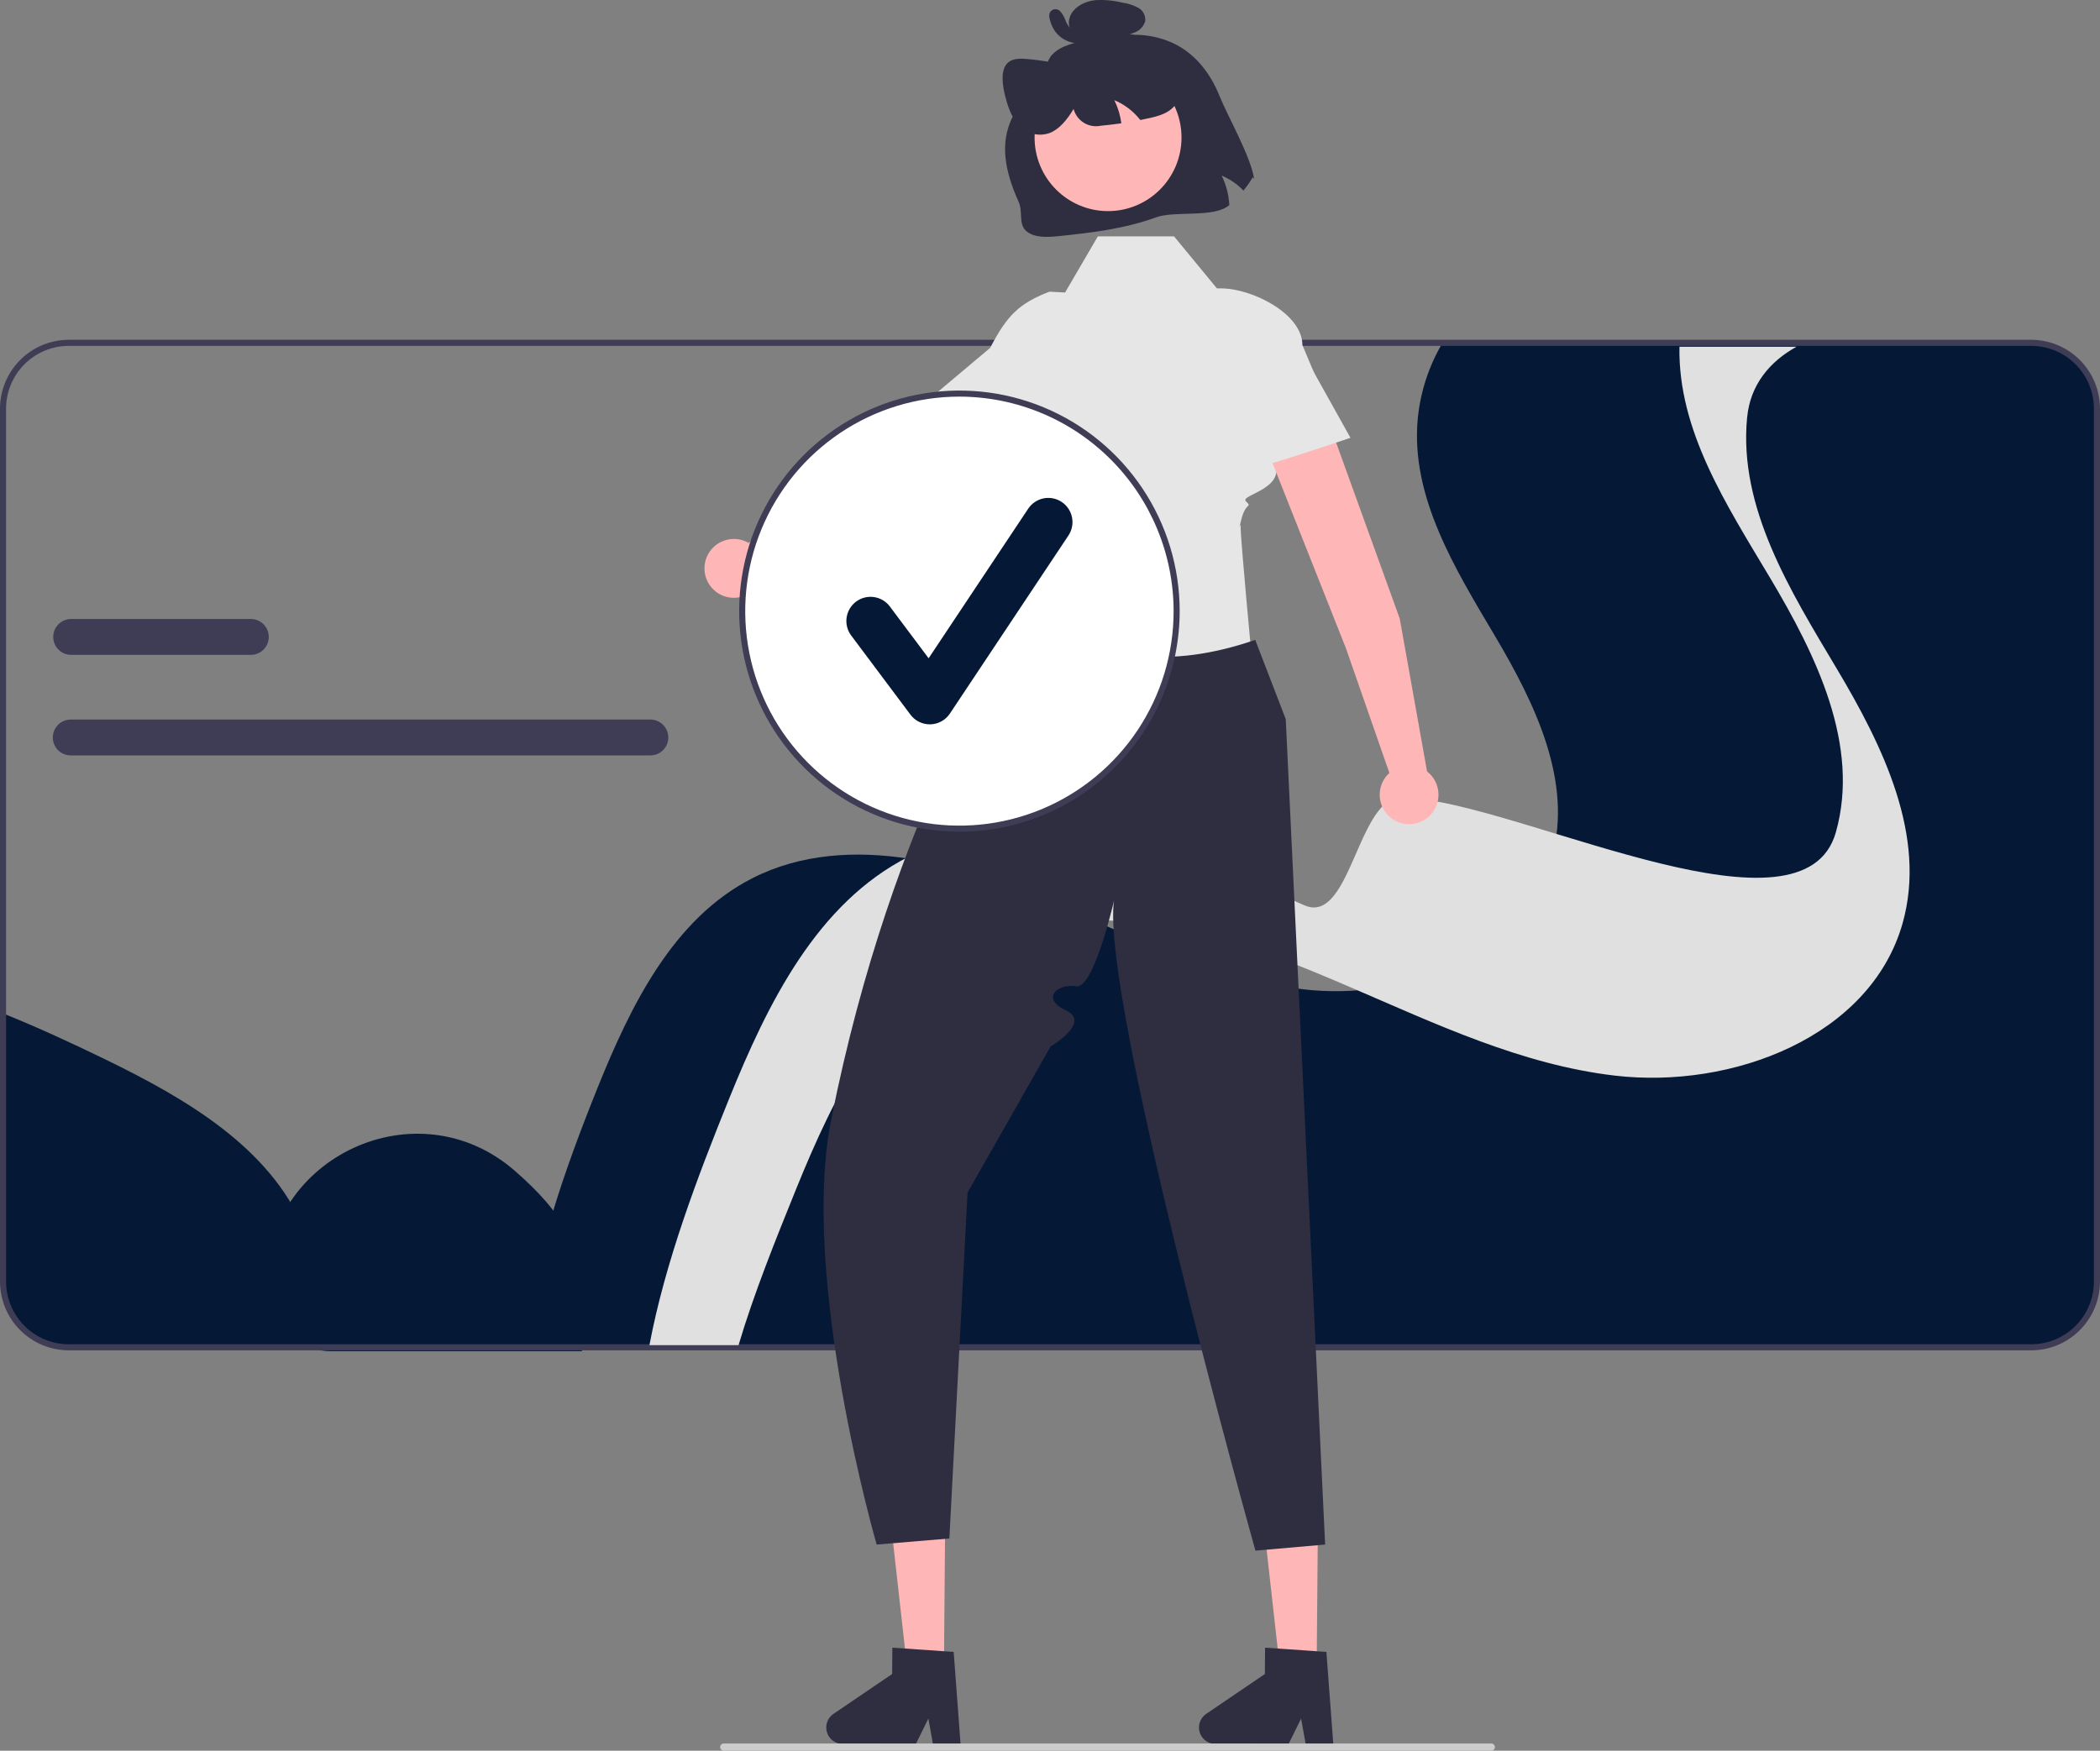 <svg width="319" height="266" viewBox="0 0 319 266" fill="none" xmlns="http://www.w3.org/2000/svg">
<rect x="0" y="0" width="319" height="266" fill="#808080" stroke="none"/>
<g clip-path="url(#clip0_214_1908)">
<path d="M79.603 204.709H308.555C309.867 204.71 311.165 204.451 312.376 203.948C313.588 203.446 314.688 202.709 315.615 201.78C316.543 200.852 317.278 199.749 317.78 198.536C318.282 197.322 318.54 196.022 318.54 194.708V62.091C318.542 61.205 318.424 60.322 318.19 59.467C317.615 57.349 316.361 55.478 314.619 54.145C312.878 52.812 310.747 52.089 308.555 52.09H219.13C217.043 55.61 215.758 59.547 215.364 63.622C214.255 75.467 221.035 86.418 227.102 96.649C233.169 106.881 238.955 118.777 235.742 130.235C233.57 137.963 227.682 143.556 220.377 146.908C213.358 150.019 205.636 151.197 198.01 150.32C193.43 149.74 188.919 148.709 184.541 147.24C178.801 145.372 173.194 142.952 167.597 140.503C167.592 140.503 167.592 140.503 167.588 140.499C167.491 140.457 167.39 140.411 167.293 140.369C162.962 138.474 158.635 136.575 154.243 134.901C149.098 132.885 143.757 131.411 138.307 130.502C130.026 129.202 121.676 129.672 114.288 133.435C102.246 139.563 95.792 152.805 90.742 165.356C85.642 178.045 81.071 191.158 79.603 204.709Z" fill="#051937"/>
<path d="M0.46 153.976V194.709C0.46 196.022 0.718 197.322 1.22 198.536C1.722 199.749 2.457 200.852 3.385 201.78C4.312 202.709 5.412 203.446 6.624 203.948C7.835 204.451 9.133 204.71 10.445 204.71H48.504C49.162 198.563 48.609 192.44 46.193 186.727C40.927 174.269 28.185 166.9 16.038 160.985C10.933 158.499 5.74 156.102 0.46 153.976Z" fill="#051937"/>
<path d="M40.346 195.303C40.346 197.956 41.397 200.5 43.27 202.375C45.142 204.251 47.682 205.304 50.33 205.304H88.389C89.047 199.158 88.495 193.035 86.078 187.322C84.84 184.393 81.948 181.148 78.18 177.871C63.395 165.012 40.346 175.69 40.346 195.303Z" fill="#051937"/>
<path d="M0 194.708V62.091C0.003 59.317 1.105 56.658 3.063 54.697C5.021 52.735 7.675 51.632 10.445 51.629H308.555C311.325 51.632 313.979 52.735 315.937 54.697C317.895 56.658 318.997 59.317 319 62.091V194.708C318.997 197.482 317.896 200.141 315.937 202.103C313.979 204.064 311.325 205.167 308.555 205.171H10.445C7.675 205.167 5.021 204.064 3.063 202.103C1.104 200.141 0.003 197.482 0 194.708ZM10.445 52.551C7.92 52.554 5.499 53.56 3.713 55.348C1.928 57.137 0.923 59.562 0.921 62.091V194.708C0.923 197.238 1.928 199.663 3.713 201.451C5.499 203.24 7.92 204.246 10.445 204.248H308.555C311.081 204.246 313.501 203.24 315.287 201.451C317.072 199.663 318.077 197.238 318.079 194.708V62.091C318.077 59.562 317.072 57.137 315.287 55.348C313.501 53.56 311.08 52.554 308.555 52.551H10.445Z" fill="#3F3D56"/>
<path d="M98.651 204.382H112.189C114.504 196.573 117.846 188.295 120.898 180.752C126.753 166.289 134.233 151.028 148.195 143.966C154.156 140.95 160.655 139.772 167.293 139.836C176.463 139.924 185.89 142.389 194.521 145.657C198.052 146.99 201.55 148.457 205.035 149.955C218.163 155.606 231.148 161.761 245.266 163.424C263.131 165.528 284.136 157.522 289.015 140.276C292.739 127.073 286.032 113.366 278.998 101.574C271.965 89.783 264.103 77.166 265.387 63.514C265.391 63.468 265.396 63.418 265.405 63.372C265.889 58.468 268.812 54.944 272.895 52.685H255.117C254.882 65.421 262.238 76.662 268.858 87.762C275.891 99.549 282.598 113.261 278.874 126.464C273.995 143.704 233.591 123.495 215.726 121.387C210.681 120.796 218.695 122.899 213.885 121.387C206.341 119.017 205.504 140.748 198.162 137.559C193.591 135.57 189.016 133.595 184.38 131.839C182.461 131.111 180.5 130.428 178.516 129.796C178.511 129.796 178.511 129.795 178.506 129.791C165.185 125.566 150.616 123.92 138.307 130.029C138.224 130.07 138.137 130.112 138.054 130.153C124.092 137.21 116.612 152.471 110.757 166.935C105.919 178.891 101.035 191.77 98.651 204.382Z" fill="#E0E0E0"/>
<path d="M98.798 109.328H10.743C10.021 109.328 9.329 109.615 8.819 110.126C8.309 110.637 8.022 111.331 8.022 112.053C8.022 112.776 8.309 113.469 8.819 113.98C9.329 114.491 10.021 114.778 10.743 114.778H98.798C99.519 114.778 100.211 114.491 100.721 113.98C101.232 113.469 101.518 112.776 101.518 112.053C101.518 111.331 101.232 110.637 100.721 110.126C100.211 109.615 99.519 109.328 98.798 109.328Z" fill="#3F3D56"/>
<path d="M38.106 94.049H10.804C10.083 94.049 9.391 94.336 8.88 94.847C8.37 95.358 8.084 96.051 8.084 96.774C8.084 97.496 8.37 98.19 8.88 98.701C9.391 99.212 10.083 99.499 10.804 99.499H38.106C38.827 99.499 39.519 99.212 40.029 98.701C40.54 98.19 40.826 97.496 40.826 96.774C40.826 96.051 40.54 95.358 40.029 94.847C39.519 94.336 38.827 94.049 38.106 94.049Z" fill="#3F3D56"/>
<path d="M143.388 253.563L137.807 253.516L135.337 231.453L143.573 231.522L143.388 253.563Z" fill="#FFB6B6"/>
<path d="M125.513 262.452C125.508 263.114 125.765 263.752 126.229 264.225C126.693 264.697 127.325 264.966 127.986 264.973L139.082 265.066L141.024 261.122L141.737 265.086L145.924 265.124L144.867 250.986L143.41 250.889L137.469 250.479L135.552 250.35L135.519 254.35L126.606 260.406C126.272 260.633 125.998 260.937 125.808 261.294C125.617 261.65 125.516 262.048 125.513 262.452Z" fill="#2F2E41"/>
<path d="M200.007 253.563L194.426 253.516L191.956 231.453L200.192 231.522L200.007 253.563Z" fill="#FFB6B6"/>
<path d="M182.132 262.452C182.127 263.114 182.384 263.752 182.848 264.225C183.312 264.697 183.944 264.966 184.605 264.973L195.701 265.066L197.643 261.122L198.356 265.086L202.543 265.124L201.486 250.986L200.029 250.889L194.088 250.479L192.171 250.35L192.138 254.35L183.225 260.406C182.891 260.633 182.617 260.937 182.427 261.294C182.236 261.65 182.135 262.048 182.132 262.452Z" fill="#2F2E41"/>
<path d="M136.504 76.873L161.62 57.511C162.681 56.688 163.377 55.479 163.557 54.146C163.737 52.813 163.387 51.463 162.581 50.387C162.165 49.83 161.639 49.364 161.037 49.017C160.435 48.67 159.769 48.45 159.079 48.37C158.389 48.289 157.69 48.351 157.024 48.55C156.358 48.749 155.74 49.081 155.207 49.528L129.733 70.441L113.72 82.495C112.927 82.033 112.012 81.827 111.099 81.905C110.185 81.983 109.318 82.34 108.615 82.928C107.911 83.517 107.405 84.308 107.166 85.195C106.927 86.081 106.967 87.02 107.279 87.883C107.591 88.746 108.161 89.492 108.911 90.02C109.661 90.548 110.555 90.831 111.472 90.832C112.389 90.833 113.283 90.551 114.034 90.025C114.786 89.498 115.357 88.753 115.671 87.891L136.504 76.873Z" fill="#FFB6B6"/>
<path d="M156.974 81.323L155.867 106.09L193.469 110.648C190.51 100.696 185.658 86.873 187.881 79.948L156.974 81.323Z" fill="#A0616A"/>
<path d="M178.348 35.919H166.766L161.791 44.445L159.421 44.314C154.802 46.096 152.961 47.94 150.412 52.854L141.453 60.389L148.358 68.689C153.127 67.906 154.846 64.198 153.332 57.388C153.332 57.388 148.109 66.505 155.632 70.99C155.632 70.99 154.291 79.441 155.632 79.35C156.974 79.26 160.065 77.54 156.974 79.26C153.884 80.979 154.413 81.054 154.514 81.611C156.183 90.821 157.564 97.737 157.564 97.737L190.246 100.965C190.246 100.965 188.363 81.167 188.466 80.041C188.568 78.915 187.881 81.667 188.568 78.915C189.255 76.164 190.285 77.196 189.255 76.164C188.225 75.132 196.337 74.243 193.171 69.284L203.758 66.517L197.84 52.429C197.84 47.672 190.213 43.816 185.464 43.816H184.855L178.348 35.919Z" fill="#E6E6E6"/>
<path d="M190.674 97.224C177.888 101.63 166.377 100.662 156.643 92.204C156.643 92.204 153.904 102.348 151.131 100.965C148.358 99.582 149.728 103.452 148.966 104.871C148.158 106.378 149.097 108.92 146.426 109.784C143.754 110.648 144.758 113.187 143.893 115.056C137.842 128.135 130.931 146.647 126.262 170.128C121.465 194.256 133.167 234.68 133.167 234.68L144.215 233.758L146.977 181.194L159.609 158.976C159.609 158.976 165.815 155.357 161.92 153.521C158.024 151.684 160.634 149.409 163.472 149.855C166.31 150.301 169.532 135.546 169.532 135.546C165.486 145.733 190.707 235.602 190.707 235.602L201.294 234.68L195.31 109.265L190.674 97.224Z" fill="#2F2E41"/>
<path d="M185.222 14.514C186.478 17.646 190.02 23.806 190.5 27.167L190.284 26.954C189.872 27.659 189.404 28.329 188.884 28.959C187.953 27.979 186.828 27.204 185.581 26.683C186.262 28.083 186.656 29.605 186.74 31.159C184.434 33.17 178.545 31.957 175.603 33.029C170.868 34.75 165.841 35.362 160.877 35.871C159.115 36.053 157.143 36.163 155.908 35.12C154.673 34.077 155.409 32.146 154.744 30.686C150.013 20.281 154.38 16.528 158.089 11.81C158.906 10.772 158.902 9.223 159.896 8.232C161.274 6.859 163.387 6.437 165.335 6.098C164.829 6.125 164.325 6.021 163.87 5.796C163.416 5.571 163.028 5.232 162.742 4.813C162.491 4.391 162.362 3.907 162.368 3.416C162.374 2.925 162.516 2.445 162.777 2.029C163.474 0.872 164.922 0.199 166.318 0.031C167.694 -0.063 169.076 0.056 170.416 0.384C171.284 0.498 172.125 0.767 172.898 1.178C173.263 1.373 173.559 1.675 173.748 2.044C173.937 2.412 174.01 2.829 173.955 3.24C173.839 3.619 173.639 3.967 173.369 4.258C173.1 4.549 172.768 4.775 172.4 4.92C171.837 5.158 171.246 5.32 170.641 5.402C173.42 5.041 176.242 5.536 178.734 6.821C181.856 8.489 183.962 11.384 185.222 14.514Z" fill="#2F2E41"/>
<path d="M168.317 32.075C174.481 32.075 179.477 27.07 179.477 20.896C179.477 14.723 174.481 9.718 168.317 9.718C162.154 9.718 157.157 14.723 157.157 20.896C157.157 27.07 162.154 32.075 168.317 32.075Z" fill="#FFB6B6"/>
<path d="M179.056 14.903C178.409 16.862 176.56 17.493 174.851 17.887C174.312 18.012 173.77 18.13 173.222 18.234C173.02 17.981 172.806 17.733 172.581 17.499C171.65 16.519 170.525 15.744 169.278 15.224C169.817 16.329 170.176 17.514 170.339 18.733C169.306 18.884 168.267 19.006 167.223 19.102C166.339 19.29 165.416 19.131 164.646 18.658C163.876 18.184 163.317 17.433 163.084 16.558C162.133 18.116 161.008 19.583 159.471 20.202C158.591 20.518 157.634 20.544 156.739 20.276C155.843 20.008 155.058 19.459 154.496 18.711C153.575 17.586 153.062 16.074 152.693 14.614C152.257 12.88 152.015 10.882 152.871 9.781C153.558 8.89 154.742 8.874 155.835 8.953C158.246 9.139 160.632 9.572 162.955 10.246L163.151 10.689C162.752 8.287 163.618 5.976 165.22 5.154C166.301 4.604 167.601 4.696 168.864 4.808C170.487 4.88 172.09 5.191 173.623 5.73C175.381 6.407 176.887 7.612 177.936 9.18C179.057 10.885 179.614 13.211 179.056 14.903Z" fill="#2F2E41"/>
<path d="M163.146 4.454C163.257 4.422 162.971 4.464 163.07 4.466C163.021 4.464 162.972 4.457 162.924 4.446C162.916 4.444 162.805 4.409 162.879 4.435C162.713 4.385 162.565 4.289 162.453 4.157C162.191 3.832 161.985 3.465 161.845 3.072C161.667 2.552 161.382 2.076 161.008 1.675C160.902 1.568 160.772 1.488 160.629 1.441C160.486 1.394 160.334 1.381 160.186 1.404C160.037 1.426 159.896 1.484 159.773 1.572C159.651 1.659 159.551 1.775 159.481 1.908C159.264 2.39 159.462 2.983 159.618 3.456C159.777 3.948 160.016 4.41 160.323 4.826C160.837 5.505 161.538 6.02 162.339 6.308C163.267 6.645 164.278 6.674 165.224 6.39C165.349 6.338 165.456 6.251 165.532 6.139C165.608 6.027 165.65 5.896 165.653 5.76C165.656 5.625 165.62 5.492 165.549 5.377C165.477 5.262 165.374 5.17 165.251 5.112L163.675 4.466C163.592 4.429 163.502 4.41 163.412 4.408C163.321 4.406 163.231 4.422 163.146 4.454C163.062 4.487 162.985 4.537 162.919 4.599C162.854 4.662 162.801 4.737 162.765 4.821C162.728 4.904 162.708 4.993 162.706 5.084C162.704 5.175 162.72 5.265 162.753 5.35C162.786 5.434 162.835 5.512 162.898 5.577C162.961 5.643 163.036 5.696 163.119 5.732L164.695 6.379L164.723 5.101C164.526 5.158 164.324 5.192 164.12 5.204C163.901 5.226 163.681 5.217 163.466 5.177C163.259 5.15 163.057 5.1 162.861 5.029C162.736 4.983 162.613 4.931 162.493 4.873C162.449 4.851 162.406 4.829 162.363 4.806C162.366 4.808 162.183 4.701 162.263 4.751C162.059 4.621 161.868 4.472 161.692 4.306C161.629 4.247 161.572 4.183 161.52 4.114C161.43 4.004 161.347 3.888 161.271 3.768C161.115 3.513 160.992 3.24 160.905 2.955C160.864 2.835 160.831 2.713 160.803 2.59C160.796 2.522 160.783 2.455 160.767 2.389C160.708 2.232 160.778 2.481 160.71 2.549L160.42 2.764C160.365 2.78 160.308 2.784 160.251 2.775C160.195 2.766 160.142 2.744 160.095 2.712C160.06 2.663 160.068 2.671 160.117 2.736C160.175 2.812 160.228 2.891 160.275 2.974C160.379 3.169 160.474 3.369 160.558 3.573C160.731 4.008 160.95 4.423 161.212 4.811C161.468 5.204 161.841 5.505 162.279 5.672C162.716 5.84 163.195 5.865 163.647 5.744C163.817 5.676 163.953 5.544 164.027 5.377C164.1 5.209 164.105 5.019 164.04 4.848C163.971 4.68 163.839 4.545 163.673 4.471C163.506 4.398 163.317 4.392 163.146 4.454Z" fill="#2F2E41"/>
<path d="M145.741 125.907C163.965 125.907 178.739 111.109 178.739 92.854C178.739 74.6 163.965 59.801 145.741 59.801C127.516 59.801 112.743 74.6 112.743 92.854C112.743 111.109 127.516 125.907 145.741 125.907Z" fill="white"/>
<path d="M145.741 126.368C139.123 126.368 132.654 124.403 127.152 120.72C121.65 117.038 117.362 111.804 114.829 105.68C112.297 99.556 111.634 92.817 112.925 86.316C114.216 79.815 117.403 73.843 122.082 69.156C126.761 64.469 132.723 61.277 139.213 59.984C145.703 58.691 152.431 59.355 158.544 61.891C164.658 64.428 169.884 68.723 173.56 74.235C177.236 79.746 179.199 86.226 179.199 92.854C179.189 101.74 175.661 110.258 169.388 116.541C163.116 122.824 154.611 126.358 145.741 126.368ZM145.741 60.262C139.305 60.262 133.015 62.174 127.664 65.755C122.313 69.336 118.143 74.427 115.68 80.382C113.217 86.337 112.573 92.891 113.828 99.213C115.084 105.535 118.183 111.342 122.733 115.9C127.284 120.458 133.081 123.562 139.393 124.82C145.705 126.078 152.247 125.432 158.192 122.965C164.138 120.498 169.22 116.321 172.795 110.961C176.37 105.602 178.278 99.3 178.278 92.854C178.268 84.213 174.837 75.929 168.737 69.819C162.638 63.709 154.367 60.272 145.741 60.262Z" fill="#3F3D56"/>
<path d="M141.239 110.057C140.669 110.057 140.107 109.924 139.598 109.669C139.088 109.413 138.645 109.043 138.303 108.586L129.301 96.562C129.011 96.176 128.801 95.737 128.681 95.269C128.562 94.801 128.535 94.314 128.603 93.837C128.672 93.359 128.833 92.899 129.079 92.483C129.324 92.068 129.649 91.705 130.035 91.415C130.42 91.126 130.859 90.915 131.326 90.795C131.793 90.675 132.279 90.649 132.756 90.717C133.233 90.785 133.692 90.947 134.107 91.193C134.522 91.439 134.884 91.764 135.173 92.151L141.063 100.016L156.19 77.288C156.457 76.887 156.801 76.542 157.202 76.273C157.602 76.004 158.051 75.817 158.524 75.722C158.997 75.628 159.483 75.627 159.956 75.721C160.429 75.815 160.879 76.001 161.28 76.269C161.681 76.537 162.026 76.881 162.294 77.282C162.562 77.683 162.749 78.133 162.843 78.607C162.938 79.08 162.938 79.568 162.845 80.041C162.751 80.515 162.566 80.966 162.298 81.367L144.294 108.419C143.968 108.909 143.53 109.313 143.016 109.597C142.502 109.882 141.928 110.039 141.341 110.056C141.307 110.056 141.273 110.057 141.239 110.057Z" fill="#051937"/>
<path d="M109.393 265.451C109.393 265.523 109.407 265.595 109.435 265.662C109.462 265.728 109.503 265.789 109.553 265.84C109.604 265.891 109.665 265.931 109.731 265.959C109.798 265.986 109.869 266 109.941 266H226.535C226.68 266 226.82 265.942 226.922 265.839C227.025 265.736 227.083 265.597 227.083 265.451C227.083 265.306 227.025 265.166 226.922 265.063C226.82 264.96 226.68 264.903 226.535 264.903H109.941C109.869 264.902 109.798 264.916 109.731 264.944C109.665 264.971 109.604 265.012 109.553 265.063C109.503 265.114 109.462 265.174 109.435 265.241C109.407 265.308 109.393 265.379 109.393 265.451Z" fill="#CCCCCC"/>
<path d="M212.626 93.985L201.839 64.134C201.378 62.871 200.44 61.84 199.227 61.263C198.014 60.687 196.623 60.611 195.355 61.052C194.699 61.281 194.096 61.641 193.583 62.11C193.07 62.579 192.658 63.148 192.372 63.782C192.086 64.416 191.932 65.102 191.919 65.798C191.907 66.494 192.035 67.185 192.298 67.829L204.452 98.492L211.053 117.436C210.373 118.052 209.899 118.863 209.695 119.758C209.492 120.653 209.568 121.59 209.914 122.44C210.26 123.29 210.859 124.013 211.63 124.51C212.4 125.008 213.305 125.255 214.221 125.22C215.137 125.184 216.02 124.867 216.75 124.311C217.479 123.756 218.021 122.988 218.3 122.114C218.579 121.239 218.583 120.3 218.31 119.423C218.038 118.546 217.503 117.775 216.777 117.213L212.626 93.985Z" fill="#FFB6B6"/>
<path d="M196.393 50.84L205.139 66.517C205.139 66.517 184.983 73.43 184.934 72.279C184.885 71.128 185.936 55.157 185.936 55.157L196.393 50.84Z" fill="#E6E6E6"/>
</g>
<defs>
<clipPath id="clip0_214_1908">
<rect width="319" height="266" fill="white"/>
</clipPath>
</defs>
</svg>
